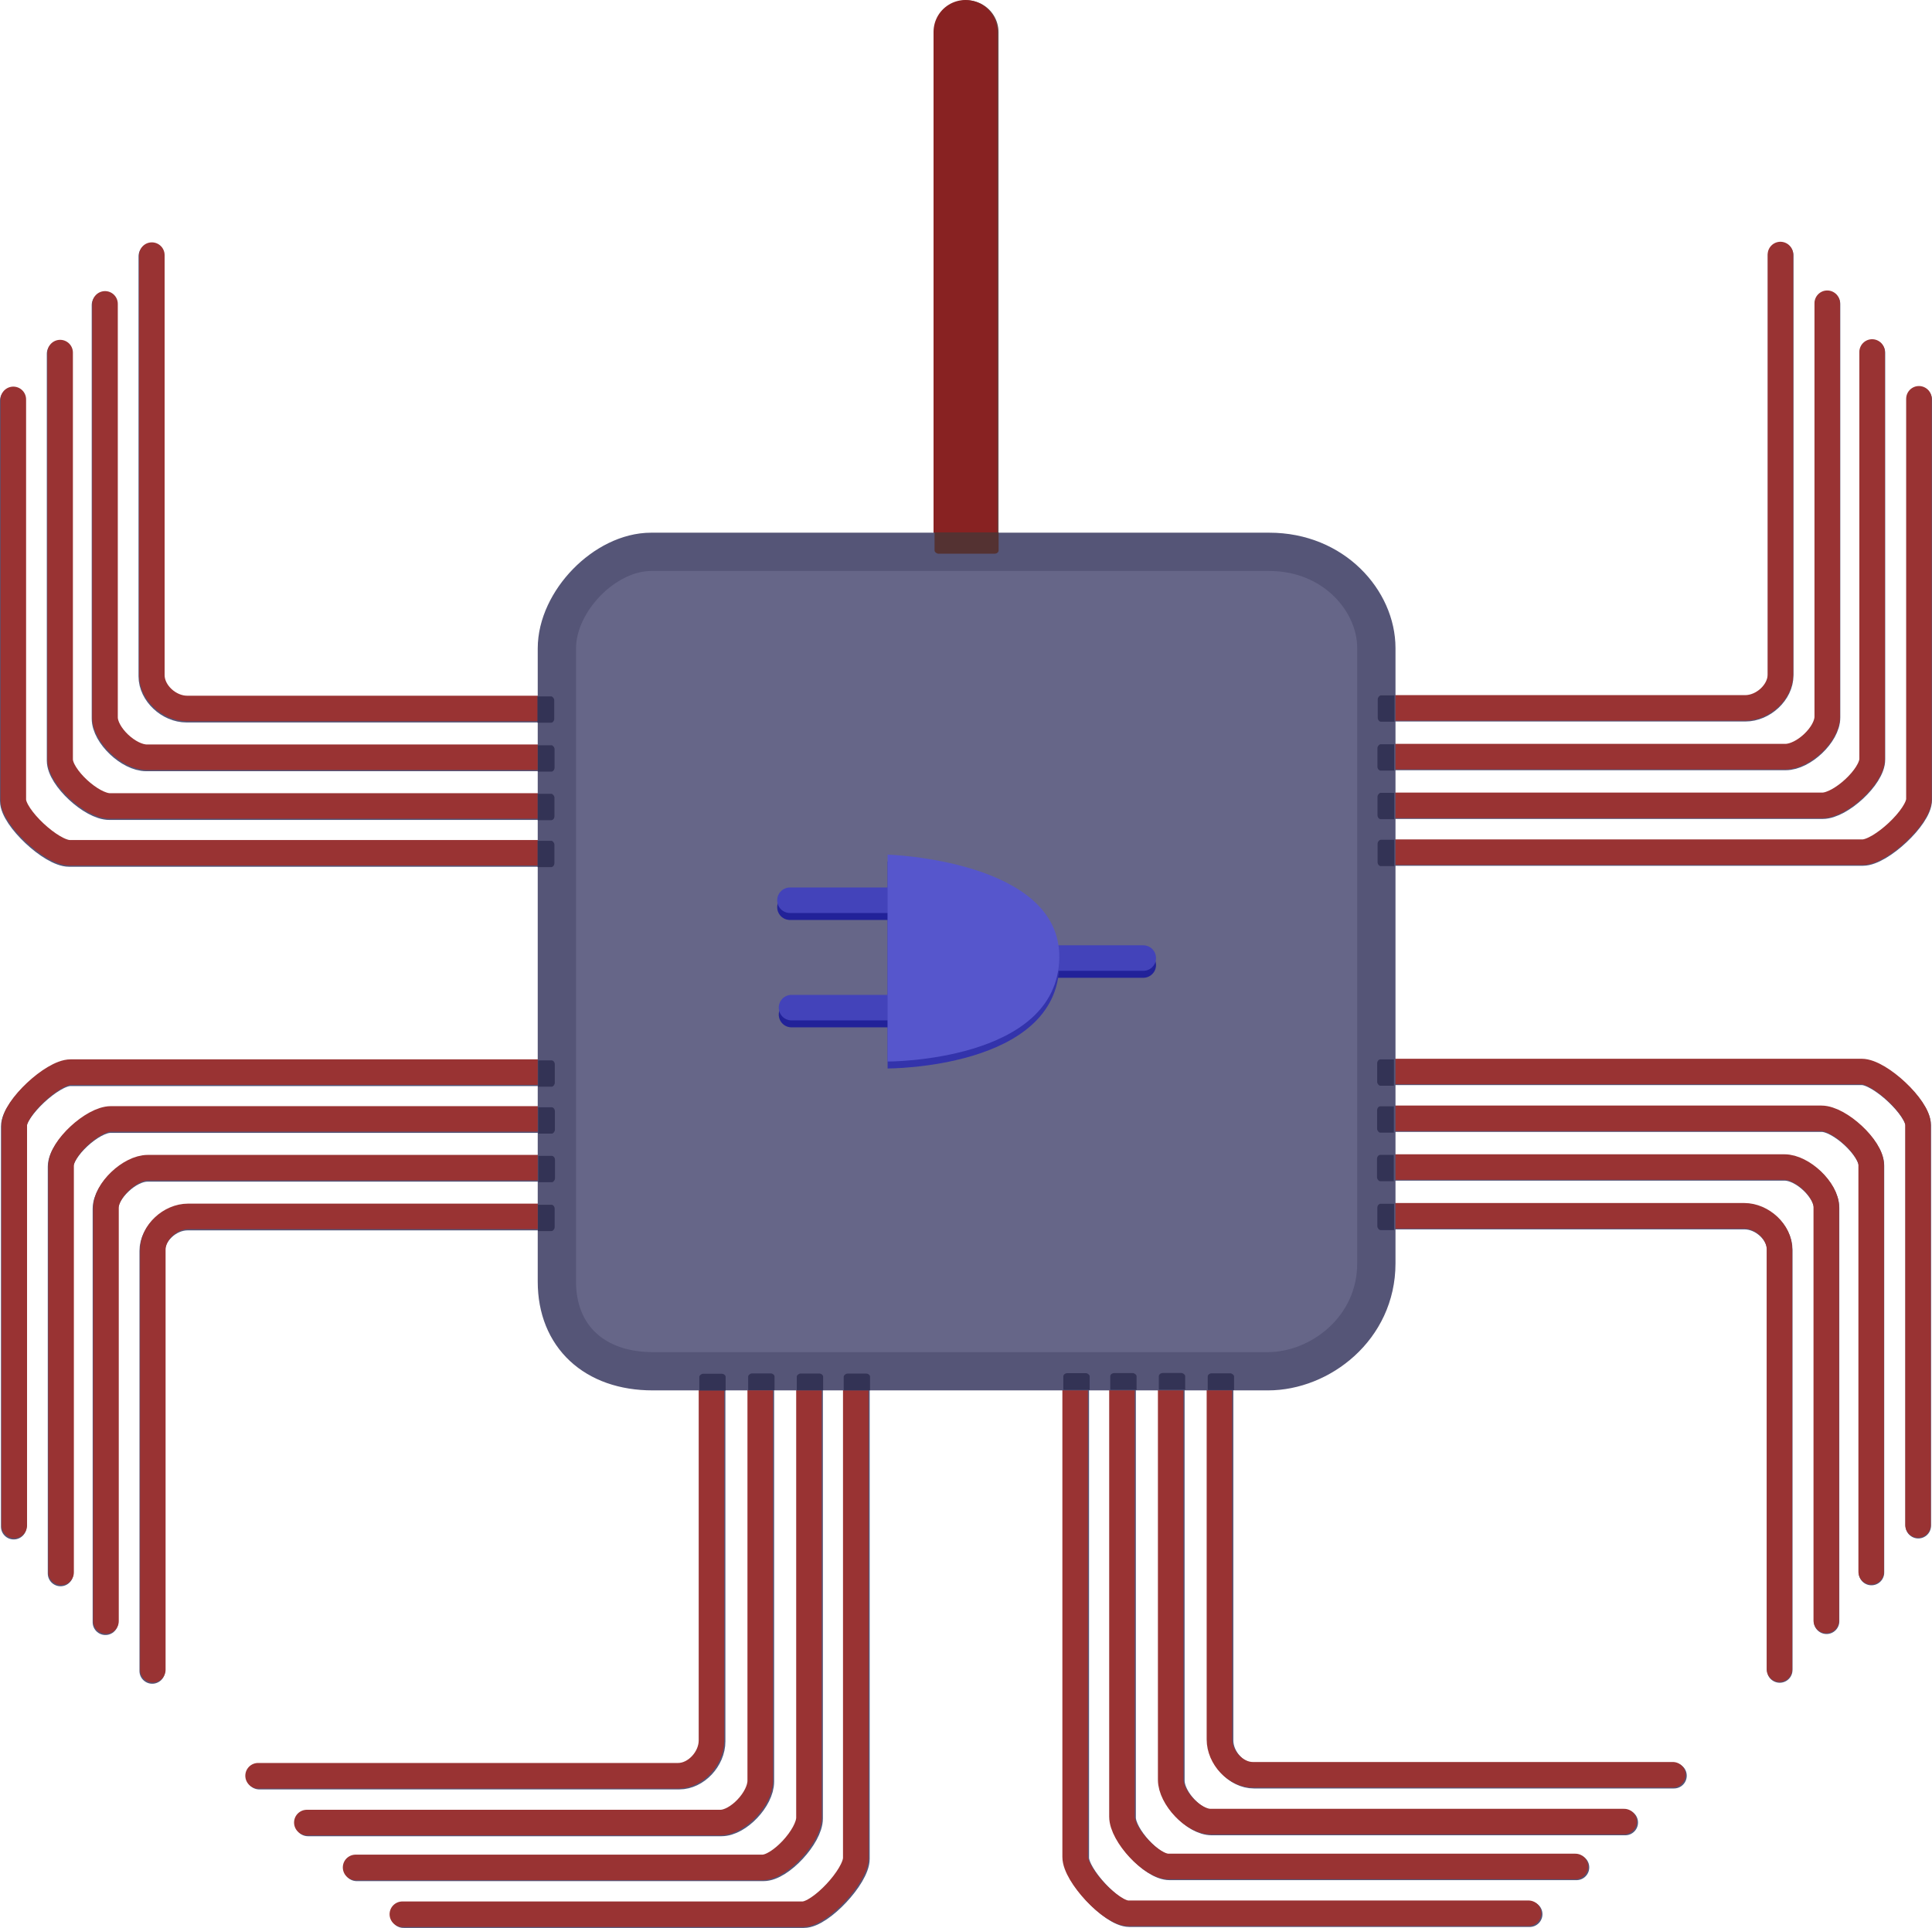 <svg xmlns="http://www.w3.org/2000/svg" viewBox="0 0 75.687 75.533"><g data-paper-data="{&quot;isPaintingLayer&quot;:true}" stroke-miterlimit="10" style="mix-blend-mode:normal"><g fill="none" stroke="#557" stroke-linecap="round"><path class="prefix__grayWire" d="M21.74 27.805H7.309c-.704 0-1.382-.627-1.382-1.307V10.043"/><path class="prefix__grayWire" d="M21.564 29.715H5.733c-.704 0-1.64-.886-1.64-1.565V11.953"/><path class="prefix__grayWire" d="M21.615 31.624H4.284c-.704 0-1.95-1.143-1.95-1.823V13.862"/><path class="prefix__grayWire" d="M21.59 33.458H2.707c-.703 0-2.207-1.401-2.207-2.08V15.695"/><g data-paper-data="{&quot;index&quot;:null}"><path class="prefix__grayWire" d="M5.964 65.466V49.011c0-.68.679-1.307 1.383-1.307h14.43"/><path class="prefix__grayWire" d="M4.13 63.557V47.36c0-.68.937-1.565 1.64-1.565h15.832"/><path class="prefix__grayWire" d="M2.372 61.647V45.708c0-.68 1.246-1.823 1.95-1.823h17.33"/><path class="prefix__grayWire" d="M.538 59.813v-15.68c0-.68 1.504-2.082 2.207-2.082h18.882"/></g></g><g fill="none" stroke="#933" stroke-linecap="round"><path class="prefix__redWire" d="M21.762 27.757H7.332c-.704 0-1.383-.627-1.383-1.307V9.995"/><path class="prefix__redWire" d="M21.587 29.667H5.755c-.703 0-1.64-.886-1.64-1.565V11.905"/><path class="prefix__redWire" d="M21.637 31.576H4.306c-.704 0-1.95-1.143-1.95-1.823V13.814"/><path class="prefix__redWire" d="M21.612 33.41H2.73c-.704 0-2.208-1.401-2.208-2.08V15.647"/><g data-paper-data="{&quot;index&quot;:null}"><path class="prefix__redWire" d="M5.987 65.418V48.963c0-.68.678-1.307 1.382-1.307H21.8"/><path class="prefix__redWire" d="M4.153 63.509V47.312c0-.68.936-1.565 1.64-1.565h15.831"/><path class="prefix__redWire" d="M2.394 61.6V45.66c0-.68 1.246-1.823 1.95-1.823h17.33"/><path class="prefix__redWire" d="M.56 59.765v-15.68c0-.68 1.504-2.082 2.208-2.082H21.65"/></g></g><path d="M37.867 22.105V1.262" fill="none" stroke="#644" stroke-width="2.5" stroke-linecap="round"/><path class="prefix__redAlim" d="M37.822 22.093V1.25" fill="none" stroke="#822" stroke-width="2.5" stroke-linecap="round"/><g fill="none" stroke="#557" stroke-linecap="round"><path class="prefix__grayWire" d="M27.918 53.793v14.431c0 .704-.627 1.382-1.307 1.382H10.156"/><path class="prefix__grayWire" d="M29.827 53.97V69.8c0 .704-.885 1.64-1.565 1.64H12.065"/><path class="prefix__grayWire" d="M31.737 53.919v17.33c0 .704-1.143 1.95-1.823 1.95h-15.94"/><path class="prefix__grayWire" d="M33.57 53.943v18.883c0 .703-1.4 2.207-2.08 2.207H15.809"/><g data-paper-data="{&quot;index&quot;:null}"><path class="prefix__grayWire" d="M65.579 69.569H49.124c-.68 0-1.307-.679-1.307-1.382V53.756"/><path class="prefix__grayWire" d="M63.67 71.403H47.473c-.68 0-1.565-.937-1.565-1.64V53.93"/><path class="prefix__grayWire" d="M61.76 73.161H45.821c-.68 0-1.823-1.246-1.823-1.95v-17.33"/><path class="prefix__grayWire" d="M59.926 74.995h-15.68c-.68 0-2.082-1.503-2.082-2.207V53.906"/></g></g><g fill="none" stroke="#557" stroke-linecap="round"><path class="prefix__grayWire" d="M69.76 10.004V26.46c0 .68-.678 1.307-1.382 1.307h-14.43"/><path class="prefix__grayWire" d="M71.594 11.914V28.11c0 .68-.936 1.566-1.64 1.566H54.123"/><path class="prefix__grayWire" d="M73.353 13.823v15.939c0 .68-1.246 1.823-1.95 1.823h-17.33"/><path class="prefix__grayWire" d="M75.187 15.657v15.681c0 .68-1.504 2.081-2.208 2.081H54.097"/><g data-paper-data="{&quot;index&quot;:null}"><path class="prefix__grayWire" d="M53.91 47.665h14.43c.704 0 1.382.627 1.382 1.307v16.455"/><path class="prefix__grayWire" d="M54.085 45.756h15.831c.704 0 1.64.885 1.64 1.565v16.197"/><path class="prefix__grayWire" d="M54.035 43.846h17.33c.704 0 1.95 1.144 1.95 1.823v15.94"/><path class="prefix__grayWire" d="M54.06 42.012h18.882c.703 0 2.207 1.401 2.207 2.081v15.681"/></g></g><g fill="none" stroke="#933" stroke-linecap="round"><path class="prefix__redWire" d="M69.749 9.972v16.454c0 .68-.679 1.308-1.382 1.308H53.936"/><path class="prefix__redWire" d="M71.583 11.88v16.198c0 .68-.937 1.565-1.64 1.565H54.11"/><path class="prefix__redWire" d="M73.341 13.79v15.94c0 .68-1.245 1.822-1.95 1.822h-17.33"/><path class="prefix__redWire" d="M75.175 15.624v15.681c0 .68-1.503 2.081-2.207 2.081H54.086"/><g data-paper-data="{&quot;index&quot;:null}"><path class="prefix__redWire" d="M53.898 47.632h14.43c.705 0 1.383.628 1.383 1.308v16.454"/><path class="prefix__redWire" d="M54.074 45.723h15.831c.704 0 1.64.885 1.64 1.565v16.197"/><path class="prefix__redWire" d="M54.023 43.814h17.331c.704 0 1.95 1.143 1.95 1.823v15.939"/><path class="prefix__redWire" d="M54.048 41.98H72.93c.704 0 2.208 1.4 2.208 2.08v15.682"/></g></g><g fill="none" stroke="#933" stroke-linecap="round"><path class="prefix__redWire" d="M27.872 53.757v14.43c0 .704-.627 1.383-1.307 1.383H10.11"/><path class="prefix__redWire" d="M29.782 53.932v15.832c0 .703-.885 1.64-1.565 1.64H12.02"/><path class="prefix__redWire" d="M31.691 53.882v17.33c0 .704-1.143 1.95-1.823 1.95H13.93"/><path class="prefix__redWire" d="M33.525 53.907v18.882c0 .703-1.4 2.207-2.08 2.207H15.762"/><g data-paper-data="{&quot;index&quot;:null}"><path class="prefix__redWire" d="M65.533 69.532H49.08c-.68 0-1.308-.679-1.308-1.382V53.719"/><path class="prefix__redWire" d="M63.624 71.366H47.427c-.68 0-1.565-.937-1.565-1.64V53.894"/><path class="prefix__redWire" d="M61.715 73.124h-15.94c-.68 0-1.822-1.245-1.822-1.95v-17.33"/><path class="prefix__redWire" d="M59.88 74.958H44.2c-.68 0-2.081-1.503-2.081-2.207V53.869"/></g></g><path d="M21.816 50.213v-24.81c0-1.847 1.883-3.783 3.693-3.783h24.216c2.533 0 4.194 1.928 4.194 3.77v24.108c0 2.55-2.209 4.225-4.244 4.225H25.571c-2.282 0-3.755-1.367-3.755-3.51z" fill="#668" stroke="#557" stroke-width="1.5"/><g fill="#335" stroke-width="0"><path class="prefix__grayWire" d="M27.396 54.477v-.534c0-.055.08-.122.152-.122h.723c.093 0 .156.067.156.122v.534zM29.31 54.465v-.535c0-.055.081-.122.153-.122h.723c.093 0 .156.067.156.122v.535zM31.214 54.468v-.534c0-.055.08-.122.152-.122h.723c.094 0 .157.067.157.122v.534zM33.053 54.47v-.534c0-.055.08-.122.152-.122h.723c.093 0 .156.067.156.122v.535z"/><g data-paper-data="{&quot;index&quot;:null}"><path class="prefix__grayWire" d="M47.313 54.46v-.534c0-.055.064-.122.157-.122h.723c.072 0 .152.067.152.122v.535zM45.398 54.448v-.534c0-.056.064-.123.157-.123h.723c.072 0 .152.067.152.123v.534zM43.495 54.452v-.535c0-.055.063-.122.156-.122h.723c.072 0 .152.067.152.122v.535zM41.656 54.454v-.534c0-.055.064-.122.157-.122h.723c.072 0 .152.067.152.122v.534z"/></g></g><g fill="#335" stroke-width="0"><path class="prefix__grayWire" d="M21.056 27.283h.534c.055 0 .122.08.122.152v.723c0 .093-.067.157-.122.157h-.534zM21.069 29.198h.534c.055 0 .122.08.122.152v.723c0 .093-.067.157-.122.157h-.534zM21.065 31.101h.534c.055 0 .122.08.122.153v.722c0 .094-.067.157-.122.157h-.534zM21.062 32.94h.535c.055 0 .122.08.122.152v.723c0 .093-.067.157-.122.157h-.535z"/><g data-paper-data="{&quot;index&quot;:null}"><path class="prefix__grayWire" d="M21.072 47.2h.535c.055 0 .122.064.122.157v.723c0 .072-.067.152-.122.152h-.535zM21.085 45.286h.535c.055 0 .122.063.122.156v.723c0 .072-.067.152-.122.152h-.535zM21.082 43.382h.534c.055 0 .122.063.122.157v.723c0 .071-.067.152-.122.152h-.534zM21.079 41.544h.534c.055 0 .122.063.122.156v.723c0 .072-.067.152-.122.152h-.534z"/></g></g><g fill="#335" stroke-width="0"><path class="prefix__grayWire" d="M54.631 28.275h-.534c-.055 0-.123-.063-.123-.156v-.723c0-.072.068-.152.123-.152h.534zM54.618 30.19h-.534c-.055 0-.122-.063-.122-.156v-.723c0-.072.067-.152.122-.152h.534zM54.622 32.094h-.534c-.056 0-.123-.063-.123-.157v-.723c0-.071.067-.152.123-.152h.534zM54.625 33.932h-.535c-.055 0-.122-.063-.122-.156v-.723c0-.072.067-.152.122-.152h.535z"/><g data-paper-data="{&quot;index&quot;:null}"><path class="prefix__grayWire" d="M54.614 48.193h-.534c-.055 0-.122-.08-.122-.152v-.723c0-.093.067-.156.122-.156h.534zM54.602 46.278h-.535c-.055 0-.122-.08-.122-.152v-.723c0-.093.067-.156.122-.156h.535zM54.605 44.375h-.534c-.055 0-.122-.08-.122-.152V43.5c0-.094.067-.157.122-.157h.534zM54.608 42.536h-.534c-.056 0-.123-.08-.123-.152v-.723c0-.093.067-.156.123-.156h.534z"/></g></g><path d="M34.982 35.543h-4.035M35.044 39.75h-4.036" fill="none" stroke="#229" stroke-linecap="round"/><path d="M44.788 37.808h-4.035" fill="#c55" stroke="#229" stroke-linecap="round"/><path d="M34.772 33.754s6.796.211 6.726 4.054c-.074 4.071-6.726 4.053-6.726 4.053z" data-paper-data="{&quot;index&quot;:null}" fill="#3333ab"/><g><path d="M34.982 35.27h-4.035M35.044 39.477h-4.036" fill="none" stroke="#4343ba" stroke-linecap="round"/><path d="M44.788 37.535h-4.035" fill="#c55" stroke="#4343ba" stroke-linecap="round"/><path d="M34.772 33.482s6.796.21 6.726 4.053c-.074 4.071-6.726 4.054-6.726 4.054z" data-paper-data="{&quot;index&quot;:null}" fill="#5656cc"/></g><path d="M39.121 20.857v.714c0 .055-.063.122-.156.122h-2.2c-.072 0-.153-.067-.153-.122v-.714z" fill="#543232"/></g></svg>